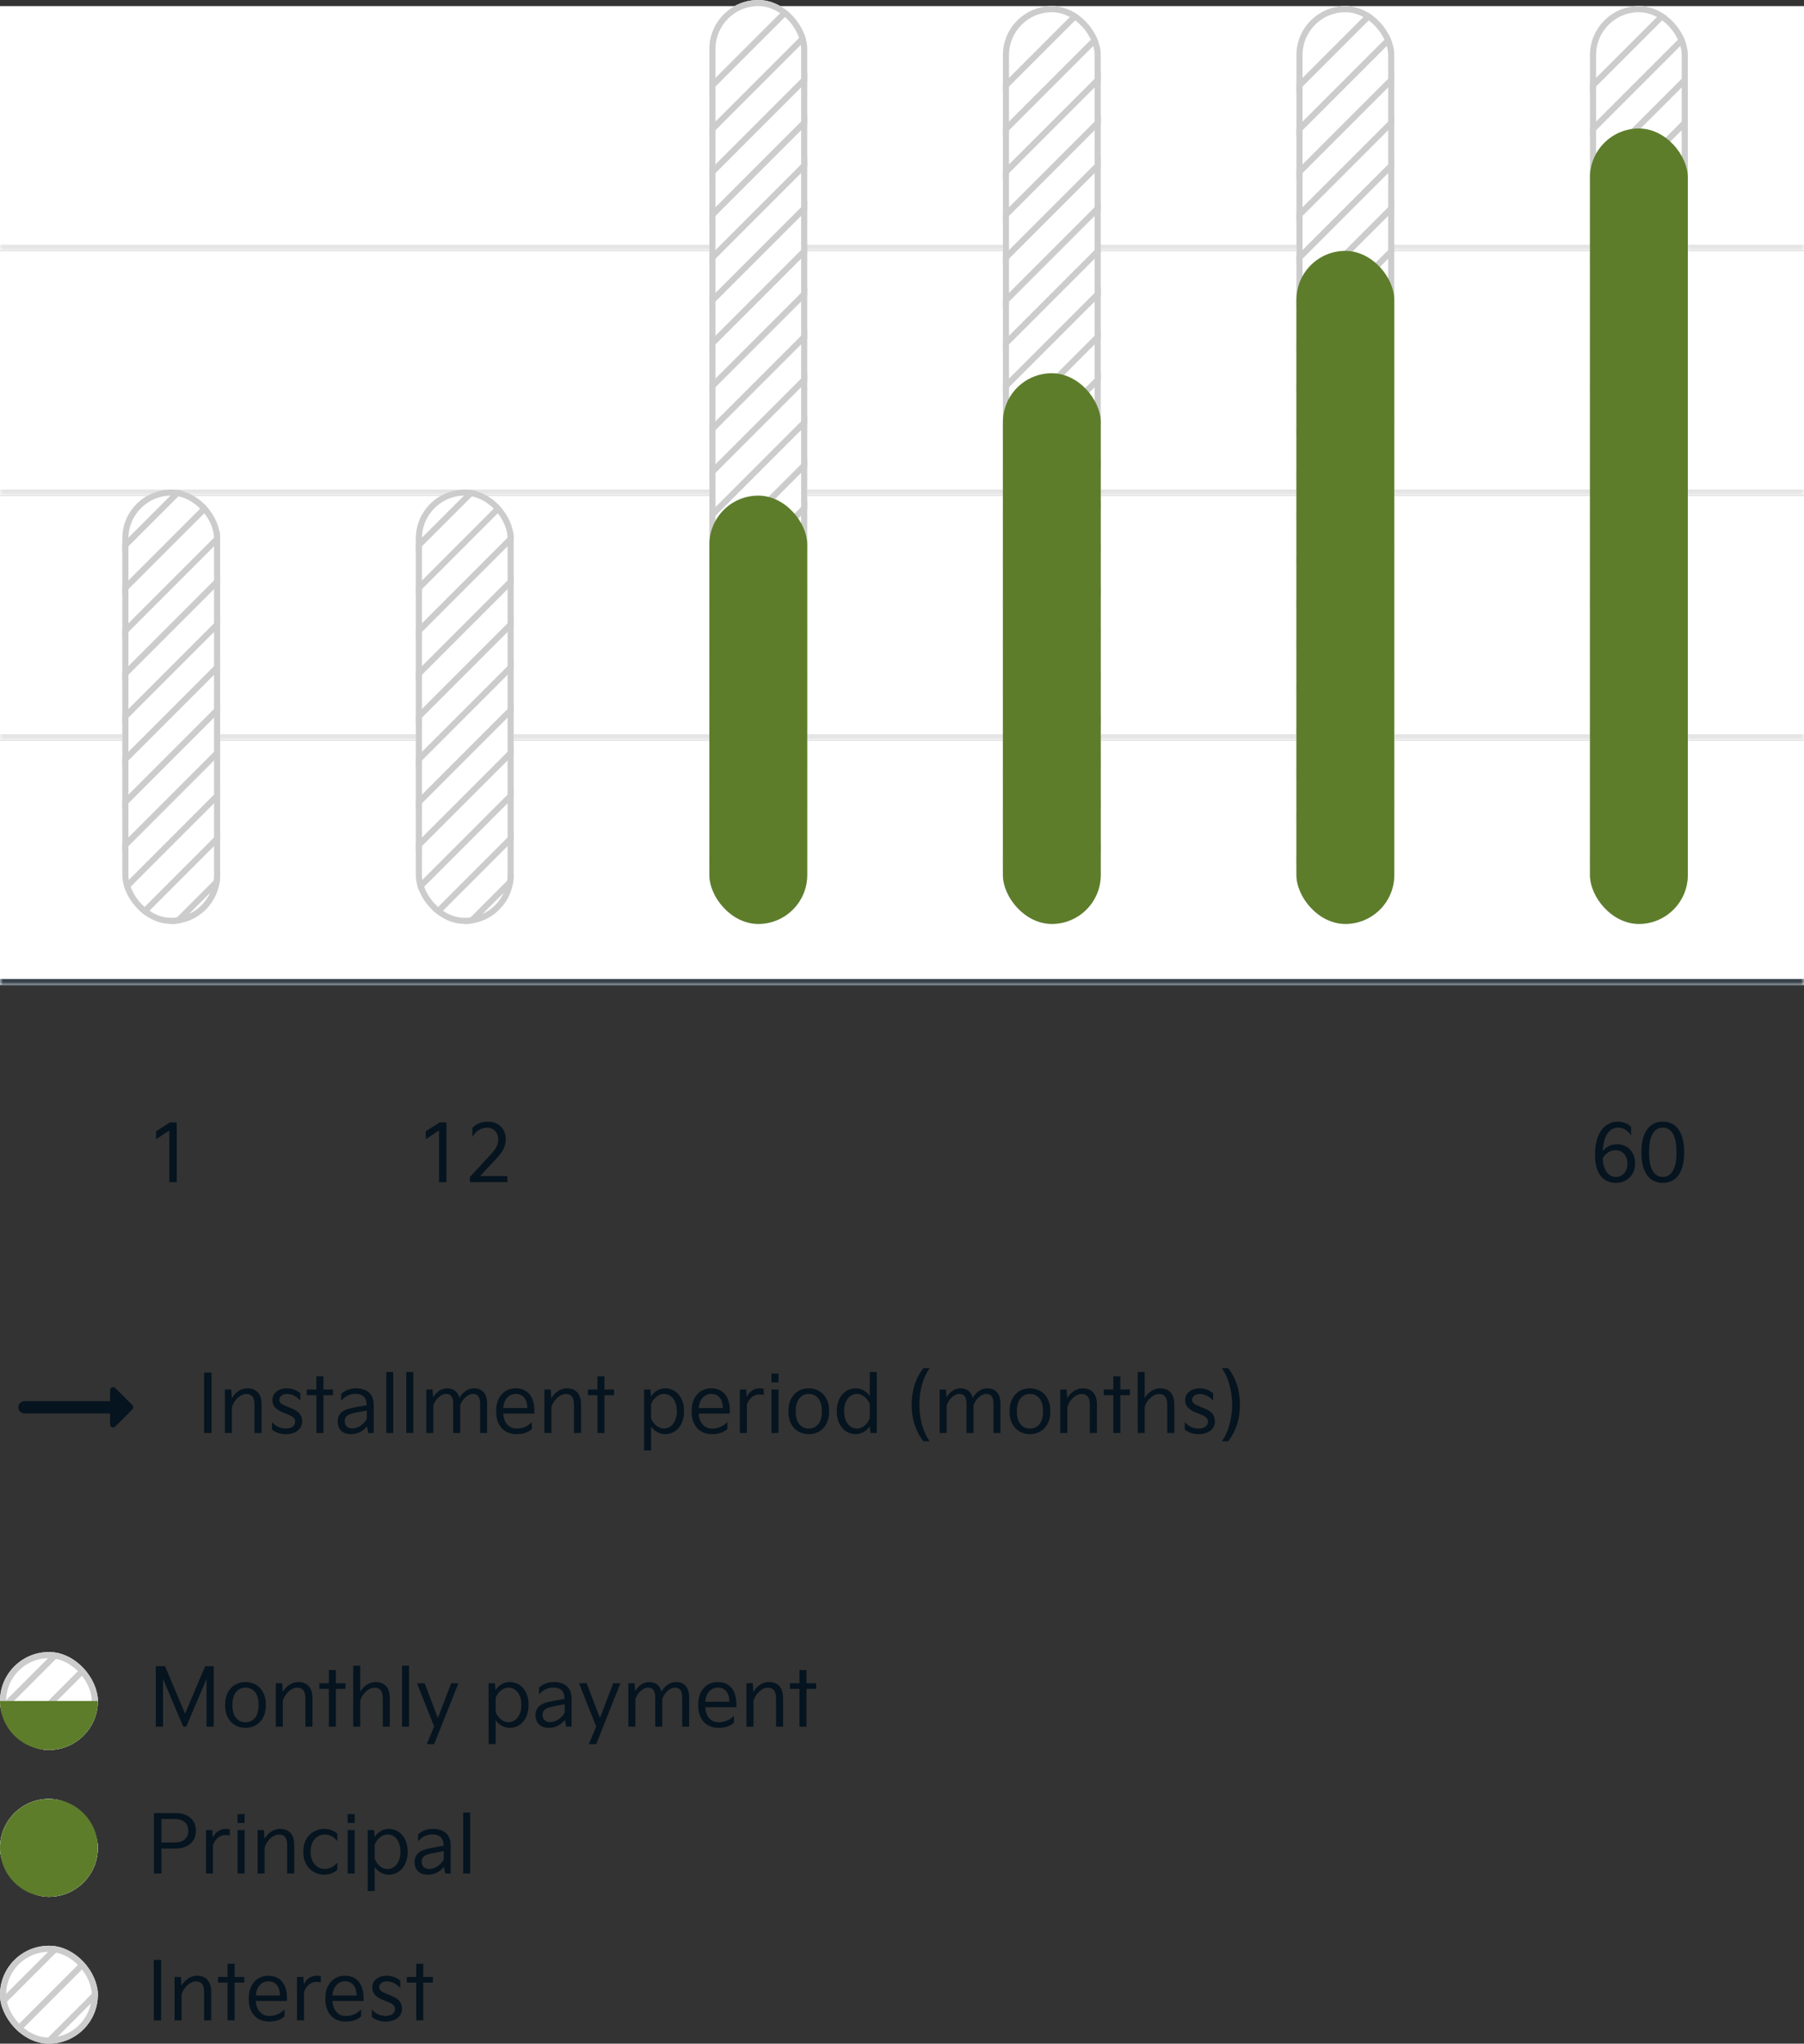 <svg width="295" height="334" viewBox="0 0 295 334" fill="none" xmlns="http://www.w3.org/2000/svg">
<rect x="0" y="0" width="295" height="334" fill="#333333" stroke="none"/>
<g clip-path="url(#clip0_50_15585)">
<path d="M21.65 229.651L18.86 226.861C18.54 226.541 18 226.761 18 227.211V229.001H4C3.45 229.001 3 229.451 3 230.001C3 230.551 3.45 231.001 4 231.001H18V232.791C18 233.241 18.54 233.461 18.85 233.141L21.64 230.351C21.84 230.161 21.84 229.841 21.65 229.651Z" fill="#05141F"/>
</g>
<path d="M34.59 234.195H33.38V224.315H34.59V234.195ZM37.925 234.195H36.781V227.097H37.821L37.912 228.527C38.367 227.734 39.251 226.902 40.447 226.902C41.942 226.902 42.774 227.825 42.774 229.528V234.195H41.617V229.619C41.617 228.501 41.279 227.825 40.265 227.825C39.277 227.825 38.211 228.865 37.925 230.009V234.195ZM44.481 233.623V232.401C45.066 233.116 45.846 233.467 46.73 233.467C47.679 233.467 48.264 233.038 48.264 232.375C48.264 231.92 48.082 231.582 47.224 231.231L46.262 230.841C45.131 230.373 44.546 229.762 44.546 228.813C44.546 227.812 45.365 226.902 46.951 226.902C47.848 226.902 48.654 227.292 49.122 227.708V228.917C48.472 228.176 47.692 227.825 46.951 227.825C46.028 227.825 45.677 228.319 45.677 228.774C45.677 229.229 46.015 229.502 46.782 229.814L47.718 230.191C48.901 230.672 49.408 231.322 49.408 232.297C49.408 233.597 48.29 234.39 46.73 234.39C45.677 234.39 44.91 234.013 44.481 233.623ZM51.74 228.02H50.18V227.097H51.74V224.939H52.884V227.097H54.457V228.02H52.884V234.195H51.74V228.02ZM55.216 232.323C55.216 231.842 55.346 231.439 55.606 231.088C56.048 230.49 56.867 230.217 58.206 229.97L59.974 229.658C59.948 228.436 59.376 227.799 58.089 227.799C57.153 227.799 56.321 228.28 55.788 228.943V227.812C56.282 227.331 57.127 226.902 58.206 226.902C59.935 226.902 61.118 227.747 61.118 229.619V234.195H60.221L60.013 233.103C59.376 233.896 58.466 234.39 57.387 234.39C56.087 234.39 55.216 233.649 55.216 232.323ZM56.373 232.271C56.373 233.064 56.88 233.454 57.608 233.454C58.466 233.454 59.467 232.869 59.987 231.894V230.529L58.804 230.75C57.712 230.945 56.958 231.101 56.607 231.53C56.438 231.738 56.373 231.985 56.373 232.271ZM64.306 234.195H63.162V224.237H64.306V234.195ZM67.582 234.195H66.438V224.237H67.582V234.195ZM70.857 234.195H69.713V227.097H70.74L70.818 228.384C71.299 227.591 72.053 226.902 73.145 226.902C74.133 226.902 74.874 227.435 75.121 228.462C75.641 227.591 76.434 226.902 77.539 226.902C78.8 226.902 79.658 227.734 79.658 229.372V234.195H78.514V229.463C78.514 228.358 78.176 227.812 77.318 227.812C76.499 227.812 75.537 228.709 75.251 229.71V234.195H74.107V229.437C74.107 228.358 73.769 227.812 72.911 227.812C72.105 227.812 71.169 228.683 70.857 229.71V234.195ZM81.139 230.763V230.477C81.139 228.397 82.426 226.902 84.324 226.902C86.196 226.902 87.379 228.15 87.379 230.555V231.023H82.283C82.361 232.427 83.141 233.467 84.467 233.48C85.598 233.48 86.404 233.012 86.976 232.401V233.558C86.417 234.039 85.676 234.39 84.467 234.39C82.348 234.39 81.139 232.895 81.139 230.763ZM82.296 230.126H86.235C86.209 228.527 85.403 227.799 84.311 227.812C83.245 227.812 82.374 228.709 82.296 230.126ZM90.166 234.195H89.022V227.097H90.062L90.153 228.527C90.609 227.734 91.493 226.902 92.689 226.902C94.183 226.902 95.016 227.825 95.016 229.528V234.195H93.859V229.619C93.859 228.501 93.52 227.825 92.507 227.825C91.519 227.825 90.453 228.865 90.166 230.009V234.195ZM97.697 228.02H96.137V227.097H97.697V224.939H98.841V227.097H100.414V228.02H98.841V234.195H97.697V228.02ZM106.467 237.055H105.323V227.097H106.363L106.454 228.241C106.922 227.474 107.78 226.902 108.755 226.902C110.523 226.902 111.862 228.358 111.862 230.633C111.862 232.934 110.523 234.39 108.755 234.39C107.806 234.39 106.974 233.857 106.467 233.129V237.055ZM106.467 229.515V231.777C106.805 232.739 107.663 233.467 108.56 233.467C109.743 233.467 110.679 232.401 110.679 230.633C110.679 228.878 109.769 227.812 108.573 227.812C107.663 227.812 106.805 228.566 106.467 229.515ZM113.106 230.763V230.477C113.106 228.397 114.393 226.902 116.291 226.902C118.163 226.902 119.346 228.15 119.346 230.555V231.023H114.25C114.328 232.427 115.108 233.467 116.434 233.48C117.565 233.48 118.371 233.012 118.943 232.401V233.558C118.384 234.039 117.643 234.39 116.434 234.39C114.315 234.39 113.106 232.895 113.106 230.763ZM114.263 230.126H118.202C118.176 228.527 117.37 227.799 116.278 227.812C115.212 227.812 114.341 228.709 114.263 230.126ZM122.133 234.195H120.989V227.097H122.029L122.107 228.332C122.497 227.474 123.212 226.902 124.226 226.902C124.473 226.902 124.772 226.941 124.889 226.993V228.007C124.707 227.942 124.473 227.903 124.161 227.903C123.277 227.903 122.445 228.54 122.133 229.58V234.195ZM127.3 225.927H126.156V224.484H127.3V225.927ZM127.3 234.195H126.156V227.097H127.3V234.195ZM128.925 230.763V230.542C128.925 228.371 130.303 226.902 132.253 226.902C134.216 226.902 135.581 228.371 135.581 230.542V230.763C135.581 232.934 134.216 234.39 132.253 234.39C130.303 234.39 128.925 232.934 128.925 230.763ZM130.121 230.542V230.763C130.121 232.401 130.927 233.48 132.253 233.48C133.592 233.48 134.398 232.401 134.398 230.763V230.542C134.398 228.904 133.592 227.812 132.253 227.812C130.927 227.812 130.121 228.904 130.121 230.542ZM136.834 230.633C136.834 228.358 138.173 226.902 139.954 226.902C140.89 226.902 141.722 227.422 142.229 228.15V224.237H143.373V234.195H142.333L142.242 233.09C141.761 233.831 140.916 234.39 139.954 234.39C138.173 234.39 136.834 232.934 136.834 230.633ZM138.03 230.633C138.03 232.414 138.94 233.48 140.136 233.48C141.033 233.48 141.878 232.739 142.229 231.803V229.489C141.878 228.54 141.033 227.812 140.149 227.812C138.966 227.812 138.03 228.878 138.03 230.633ZM149.083 229.58C149.083 226.681 150.058 224.796 151.007 223.6H152.021C151.15 224.77 150.344 226.941 150.344 229.58C150.344 232.219 151.15 234.39 152.021 235.56H151.007C150.058 234.364 149.083 232.479 149.083 229.58ZM154.798 234.195H153.654V227.097H154.681L154.759 228.384C155.24 227.591 155.994 226.902 157.086 226.902C158.074 226.902 158.815 227.435 159.062 228.462C159.582 227.591 160.375 226.902 161.48 226.902C162.741 226.902 163.599 227.734 163.599 229.372V234.195H162.455V229.463C162.455 228.358 162.117 227.812 161.259 227.812C160.44 227.812 159.478 228.709 159.192 229.71V234.195H158.048V229.437C158.048 228.358 157.71 227.812 156.852 227.812C156.046 227.812 155.11 228.683 154.798 229.71V234.195ZM165.094 230.763V230.542C165.094 228.371 166.472 226.902 168.422 226.902C170.385 226.902 171.75 228.371 171.75 230.542V230.763C171.75 232.934 170.385 234.39 168.422 234.39C166.472 234.39 165.094 232.934 165.094 230.763ZM166.29 230.542V230.763C166.29 232.401 167.096 233.48 168.422 233.48C169.761 233.48 170.567 232.401 170.567 230.763V230.542C170.567 228.904 169.761 227.812 168.422 227.812C167.096 227.812 166.29 228.904 166.29 230.542ZM174.527 234.195H173.383V227.097H174.423L174.514 228.527C174.969 227.734 175.853 226.902 177.049 226.902C178.544 226.902 179.376 227.825 179.376 229.528V234.195H178.219V229.619C178.219 228.501 177.881 227.825 176.867 227.825C175.879 227.825 174.813 228.865 174.527 230.009V234.195ZM182.057 228.02H180.497V227.097H182.057V224.939H183.201V227.097H184.774V228.02H183.201V234.195H182.057V228.02ZM187.184 234.195H186.04V224.237H187.184V228.501C187.639 227.721 188.523 226.902 189.693 226.902C191.201 226.902 192.02 227.825 192.02 229.528V234.195H190.876V229.619C190.876 228.501 190.538 227.825 189.524 227.825C188.536 227.825 187.483 228.839 187.184 229.97V234.195ZM193.739 233.623V232.401C194.324 233.116 195.104 233.467 195.988 233.467C196.937 233.467 197.522 233.038 197.522 232.375C197.522 231.92 197.34 231.582 196.482 231.231L195.52 230.841C194.389 230.373 193.804 229.762 193.804 228.813C193.804 227.812 194.623 226.902 196.209 226.902C197.106 226.902 197.912 227.292 198.38 227.708V228.917C197.73 228.176 196.95 227.825 196.209 227.825C195.286 227.825 194.935 228.319 194.935 228.774C194.935 229.229 195.273 229.502 196.04 229.814L196.976 230.191C198.159 230.672 198.666 231.322 198.666 232.297C198.666 233.597 197.548 234.39 195.988 234.39C194.935 234.39 194.168 234.013 193.739 233.623ZM200.83 235.56H199.803C200.674 234.39 201.48 232.219 201.48 229.58C201.48 226.941 200.674 224.77 199.803 223.6H200.83C201.779 224.796 202.754 226.681 202.754 229.58C202.754 232.479 201.779 234.364 200.83 235.56Z" fill="#05141F"/>
<mask id="path-3-inside-1_50_15585" fill="white">
<path d="M0 1H295V41H0V1Z"/>
</mask>
<path d="M0 1H295V41H0V1Z" fill="white"/>
<path d="M295 40H0V42H295V40Z" fill="#E5E5E5" mask="url(#path-3-inside-1_50_15585)"/>
<mask id="path-5-inside-2_50_15585" fill="white">
<path d="M0 41H295V81H0V41Z"/>
</mask>
<path d="M0 41H295V81H0V41Z" fill="white"/>
<path d="M295 80H0V82H295V80Z" fill="#E5E5E5" mask="url(#path-5-inside-2_50_15585)"/>
<mask id="path-7-inside-3_50_15585" fill="white">
<path d="M0 81H295V121H0V81Z"/>
</mask>
<path d="M0 81H295V121H0V81Z" fill="white"/>
<path d="M295 120H0V122H295V120Z" fill="#E5E5E5" mask="url(#path-7-inside-3_50_15585)"/>
<mask id="path-9-inside-4_50_15585" fill="white">
<path d="M0 121H295V161H0V121Z"/>
</mask>
<path d="M0 121H295V161H0V121Z" fill="white"/>
<path d="M295 160H0V162H295V160Z" fill="#37434C" mask="url(#path-9-inside-4_50_15585)"/>
<g clip-path="url(#clip1_50_15585)">
<rect x="20" y="80" width="16" height="71" rx="8" fill="white"/>
<line x1="13.646" y1="81.932" x2="41.931" y2="53.647" stroke="#CCCCCC"/>
<line x1="13.646" y1="88.932" x2="41.931" y2="60.647" stroke="#CCCCCC"/>
<line x1="13.646" y1="95.932" x2="41.931" y2="67.647" stroke="#CCCCCC"/>
<line x1="13.646" y1="102.932" x2="41.931" y2="74.647" stroke="#CCCCCC"/>
<line x1="13.646" y1="109.932" x2="41.931" y2="81.647" stroke="#CCCCCC"/>
<line x1="13.646" y1="116.932" x2="41.931" y2="88.647" stroke="#CCCCCC"/>
<line x1="13.646" y1="123.932" x2="41.931" y2="95.647" stroke="#CCCCCC"/>
<line x1="13.646" y1="130.932" x2="41.931" y2="102.647" stroke="#CCCCCC"/>
<line x1="13.646" y1="137.932" x2="41.931" y2="109.647" stroke="#CCCCCC"/>
<line x1="13.646" y1="144.932" x2="41.931" y2="116.647" stroke="#CCCCCC"/>
<line x1="13.646" y1="151.932" x2="41.931" y2="123.647" stroke="#CCCCCC"/>
<line x1="13.646" y1="158.932" x2="41.931" y2="130.647" stroke="#CCCCCC"/>
<line x1="13.646" y1="165.932" x2="41.931" y2="137.647" stroke="#CCCCCC"/>
<line x1="13.646" y1="172.932" x2="41.931" y2="144.647" stroke="#CCCCCC"/>
</g>
<rect x="20.5" y="80.5" width="15" height="70" rx="7.5" stroke="#CCCCCC"/>
<g clip-path="url(#clip2_50_15585)">
<rect x="68" y="80" width="16" height="71" rx="8" fill="white"/>
<line x1="61.646" y1="81.932" x2="89.931" y2="53.647" stroke="#CCCCCC"/>
<line x1="61.646" y1="88.932" x2="89.931" y2="60.647" stroke="#CCCCCC"/>
<line x1="61.646" y1="95.932" x2="89.931" y2="67.647" stroke="#CCCCCC"/>
<line x1="61.646" y1="102.932" x2="89.931" y2="74.647" stroke="#CCCCCC"/>
<line x1="61.646" y1="109.932" x2="89.931" y2="81.647" stroke="#CCCCCC"/>
<line x1="61.646" y1="116.932" x2="89.931" y2="88.647" stroke="#CCCCCC"/>
<line x1="61.646" y1="123.932" x2="89.931" y2="95.647" stroke="#CCCCCC"/>
<line x1="61.646" y1="130.932" x2="89.931" y2="102.647" stroke="#CCCCCC"/>
<line x1="61.646" y1="137.932" x2="89.931" y2="109.647" stroke="#CCCCCC"/>
<line x1="61.646" y1="144.932" x2="89.931" y2="116.647" stroke="#CCCCCC"/>
<line x1="61.646" y1="151.932" x2="89.931" y2="123.647" stroke="#CCCCCC"/>
<line x1="61.646" y1="158.932" x2="89.931" y2="130.647" stroke="#CCCCCC"/>
<line x1="61.646" y1="165.932" x2="89.931" y2="137.647" stroke="#CCCCCC"/>
<line x1="61.646" y1="172.932" x2="89.931" y2="144.647" stroke="#CCCCCC"/>
</g>
<rect x="68.5" y="80.5" width="15" height="70" rx="7.5" stroke="#CCCCCC"/>
<g clip-path="url(#clip3_50_15585)">
<rect x="116" width="16" height="151" rx="8" fill="white"/>
<line x1="109.646" y1="20.789" x2="137.931" y2="-7.495" stroke="#CCCCCC"/>
<line x1="109.646" y1="27.932" x2="137.931" y2="-0.353" stroke="#CCCCCC"/>
<line x1="109.646" y1="34.932" x2="137.931" y2="6.647" stroke="#CCCCCC"/>
<line x1="109.646" y1="41.932" x2="137.931" y2="13.647" stroke="#CCCCCC"/>
<line x1="109.646" y1="48.932" x2="137.931" y2="20.647" stroke="#CCCCCC"/>
<line x1="109.646" y1="55.932" x2="137.931" y2="27.647" stroke="#CCCCCC"/>
<line x1="109.646" y1="62.932" x2="137.931" y2="34.647" stroke="#CCCCCC"/>
<line x1="109.646" y1="69.932" x2="137.931" y2="41.647" stroke="#CCCCCC"/>
<line x1="109.646" y1="76.932" x2="137.931" y2="48.647" stroke="#CCCCCC"/>
<line x1="109.646" y1="83.932" x2="137.931" y2="55.647" stroke="#CCCCCC"/>
<line x1="109.646" y1="90.932" x2="137.931" y2="62.647" stroke="#CCCCCC"/>
<line x1="109.646" y1="97.932" x2="137.931" y2="69.647" stroke="#CCCCCC"/>
<line x1="109.646" y1="104.932" x2="137.931" y2="76.647" stroke="#CCCCCC"/>
<line x1="109.646" y1="111.932" x2="137.931" y2="83.647" stroke="#CCCCCC"/>
<line x1="109.646" y1="118.932" x2="137.931" y2="90.647" stroke="#CCCCCC"/>
<line x1="109.646" y1="125.932" x2="137.931" y2="97.647" stroke="#CCCCCC"/>
<line x1="109.646" y1="132.932" x2="137.931" y2="104.647" stroke="#CCCCCC"/>
<line x1="109.646" y1="139.932" x2="137.931" y2="111.647" stroke="#CCCCCC"/>
<line x1="109.646" y1="146.932" x2="137.931" y2="118.647" stroke="#CCCCCC"/>
<line x1="109.646" y1="153.932" x2="137.931" y2="125.647" stroke="#CCCCCC"/>
<line x1="109.646" y1="160.932" x2="137.931" y2="132.647" stroke="#CCCCCC"/>
</g>
<rect x="116.5" y="0.5" width="15" height="150" rx="7.5" stroke="#CCCCCC"/>
<rect x="116" y="81" width="16" height="70" rx="8" fill="#5D7D2B"/>
<g clip-path="url(#clip4_50_15585)">
<rect x="164" y="1" width="16" height="150" rx="8" fill="white"/>
<line x1="157.646" y1="20.789" x2="185.931" y2="-7.495" stroke="#CCCCCC"/>
<line x1="157.646" y1="27.932" x2="185.931" y2="-0.353" stroke="#CCCCCC"/>
<line x1="157.646" y1="34.932" x2="185.931" y2="6.647" stroke="#CCCCCC"/>
<line x1="157.646" y1="41.932" x2="185.931" y2="13.647" stroke="#CCCCCC"/>
<line x1="157.646" y1="48.932" x2="185.931" y2="20.647" stroke="#CCCCCC"/>
<line x1="157.646" y1="55.932" x2="185.931" y2="27.647" stroke="#CCCCCC"/>
<line x1="157.646" y1="62.932" x2="185.931" y2="34.647" stroke="#CCCCCC"/>
<line x1="157.646" y1="69.932" x2="185.931" y2="41.647" stroke="#CCCCCC"/>
<line x1="157.646" y1="76.932" x2="185.931" y2="48.647" stroke="#CCCCCC"/>
<line x1="157.646" y1="83.932" x2="185.931" y2="55.647" stroke="#CCCCCC"/>
<line x1="157.646" y1="90.932" x2="185.931" y2="62.647" stroke="#CCCCCC"/>
<line x1="157.646" y1="97.932" x2="185.931" y2="69.647" stroke="#CCCCCC"/>
<line x1="157.646" y1="104.932" x2="185.931" y2="76.647" stroke="#CCCCCC"/>
<line x1="157.646" y1="111.932" x2="185.931" y2="83.647" stroke="#CCCCCC"/>
<line x1="157.646" y1="118.932" x2="185.931" y2="90.647" stroke="#CCCCCC"/>
<line x1="157.646" y1="125.932" x2="185.931" y2="97.647" stroke="#CCCCCC"/>
<line x1="157.646" y1="132.932" x2="185.931" y2="104.647" stroke="#CCCCCC"/>
<line x1="157.646" y1="139.932" x2="185.931" y2="111.647" stroke="#CCCCCC"/>
<line x1="157.646" y1="146.932" x2="185.931" y2="118.647" stroke="#CCCCCC"/>
<line x1="157.646" y1="153.932" x2="185.931" y2="125.647" stroke="#CCCCCC"/>
<line x1="157.646" y1="160.932" x2="185.931" y2="132.647" stroke="#CCCCCC"/>
</g>
<rect x="164.5" y="1.5" width="15" height="149" rx="7.5" stroke="#CCCCCC"/>
<rect x="164" y="61" width="16" height="90" rx="8" fill="#5D7D2B"/>
<g clip-path="url(#clip5_50_15585)">
<rect x="212" y="1" width="16" height="150" rx="8" fill="white"/>
<line x1="205.646" y1="20.789" x2="233.931" y2="-7.495" stroke="#CCCCCC"/>
<line x1="205.646" y1="27.932" x2="233.931" y2="-0.353" stroke="#CCCCCC"/>
<line x1="205.646" y1="34.932" x2="233.931" y2="6.647" stroke="#CCCCCC"/>
<line x1="205.646" y1="41.932" x2="233.931" y2="13.647" stroke="#CCCCCC"/>
<line x1="205.646" y1="48.932" x2="233.931" y2="20.647" stroke="#CCCCCC"/>
<line x1="205.646" y1="55.932" x2="233.931" y2="27.647" stroke="#CCCCCC"/>
<line x1="205.646" y1="62.932" x2="233.931" y2="34.647" stroke="#CCCCCC"/>
<line x1="205.646" y1="69.932" x2="233.931" y2="41.647" stroke="#CCCCCC"/>
<line x1="205.646" y1="76.932" x2="233.931" y2="48.647" stroke="#CCCCCC"/>
<line x1="205.646" y1="83.932" x2="233.931" y2="55.647" stroke="#CCCCCC"/>
<line x1="205.646" y1="90.932" x2="233.931" y2="62.647" stroke="#CCCCCC"/>
<line x1="205.646" y1="97.932" x2="233.931" y2="69.647" stroke="#CCCCCC"/>
<line x1="205.646" y1="104.932" x2="233.931" y2="76.647" stroke="#CCCCCC"/>
<line x1="205.646" y1="111.932" x2="233.931" y2="83.647" stroke="#CCCCCC"/>
<line x1="205.646" y1="118.932" x2="233.931" y2="90.647" stroke="#CCCCCC"/>
<line x1="205.646" y1="125.932" x2="233.931" y2="97.647" stroke="#CCCCCC"/>
<line x1="205.646" y1="132.932" x2="233.931" y2="104.647" stroke="#CCCCCC"/>
<line x1="205.646" y1="139.932" x2="233.931" y2="111.647" stroke="#CCCCCC"/>
<line x1="205.646" y1="146.932" x2="233.931" y2="118.647" stroke="#CCCCCC"/>
<line x1="205.646" y1="153.932" x2="233.931" y2="125.647" stroke="#CCCCCC"/>
<line x1="205.646" y1="160.932" x2="233.931" y2="132.647" stroke="#CCCCCC"/>
</g>
<rect x="212.5" y="1.5" width="15" height="149" rx="7.5" stroke="#CCCCCC"/>
<rect x="212" y="41" width="16" height="110" rx="8" fill="#5D7D2B"/>
<g clip-path="url(#clip6_50_15585)">
<rect x="260" y="1" width="16" height="150" rx="8" fill="white"/>
<line x1="253.646" y1="20.789" x2="281.931" y2="-7.495" stroke="#CCCCCC"/>
<line x1="253.646" y1="27.932" x2="281.931" y2="-0.353" stroke="#CCCCCC"/>
<line x1="253.646" y1="34.932" x2="281.931" y2="6.647" stroke="#CCCCCC"/>
<line x1="253.646" y1="41.932" x2="281.931" y2="13.647" stroke="#CCCCCC"/>
<line x1="253.646" y1="48.932" x2="281.931" y2="20.647" stroke="#CCCCCC"/>
<line x1="253.646" y1="55.932" x2="281.931" y2="27.647" stroke="#CCCCCC"/>
<line x1="253.646" y1="62.932" x2="281.931" y2="34.647" stroke="#CCCCCC"/>
<line x1="253.646" y1="69.932" x2="281.931" y2="41.647" stroke="#CCCCCC"/>
<line x1="253.646" y1="76.932" x2="281.931" y2="48.647" stroke="#CCCCCC"/>
<line x1="253.646" y1="83.932" x2="281.931" y2="55.647" stroke="#CCCCCC"/>
<line x1="253.646" y1="90.932" x2="281.931" y2="62.647" stroke="#CCCCCC"/>
<line x1="253.646" y1="97.932" x2="281.931" y2="69.647" stroke="#CCCCCC"/>
<line x1="253.646" y1="104.932" x2="281.931" y2="76.647" stroke="#CCCCCC"/>
<line x1="253.646" y1="111.932" x2="281.931" y2="83.647" stroke="#CCCCCC"/>
<line x1="253.646" y1="118.932" x2="281.931" y2="90.647" stroke="#CCCCCC"/>
<line x1="253.646" y1="125.932" x2="281.931" y2="97.647" stroke="#CCCCCC"/>
<line x1="253.646" y1="132.932" x2="281.931" y2="104.647" stroke="#CCCCCC"/>
<line x1="253.646" y1="139.932" x2="281.931" y2="111.647" stroke="#CCCCCC"/>
<line x1="253.646" y1="146.932" x2="281.931" y2="118.647" stroke="#CCCCCC"/>
<line x1="253.646" y1="153.932" x2="281.931" y2="125.647" stroke="#CCCCCC"/>
<line x1="253.646" y1="160.932" x2="281.931" y2="132.647" stroke="#CCCCCC"/>
</g>
<rect x="260.5" y="1.5" width="15" height="149" rx="7.5" stroke="#CCCCCC"/>
<rect x="260" y="21" width="16" height="130" rx="8" fill="#5D7D2B"/>
<path d="M25.532 186.175L25.52 184.901L27.782 183.445H28.899V193.195H27.691V184.758L25.532 186.175Z" fill="#05141F"/>
<path d="M69.635 186.175L69.622 184.901L71.884 183.445H73.002V193.195H71.793V184.758L69.635 186.175ZM82.968 193.195H76.845V192.363L80.225 188.697C81.07 187.787 81.473 187.176 81.473 186.175C81.473 185.148 80.758 184.303 79.653 184.303C78.561 184.303 77.768 184.94 77.235 185.811V184.342C77.664 183.874 78.535 183.315 79.718 183.315C81.616 183.315 82.708 184.589 82.708 186.162C82.708 187.644 81.941 188.528 80.953 189.581L78.509 192.207H82.968V193.195Z" fill="#05141F"/>
<path d="M260.829 188.814V188.619C260.829 185.252 262.389 183.315 264.547 183.315C265.548 183.315 266.302 183.757 266.718 184.147V185.564C266.224 184.797 265.509 184.29 264.586 184.29C263.286 184.29 262.207 185.447 262.09 188.138C262.649 187.371 263.585 187.007 264.417 187.007C266.029 187.007 267.381 188.151 267.381 190.14C267.381 192.077 265.977 193.325 264.235 193.325C262.506 193.325 260.829 192.22 260.829 188.814ZM262.077 189.308C262.181 191.245 263 192.35 264.235 192.35C265.353 192.35 266.133 191.427 266.133 190.166C266.133 188.931 265.366 187.982 264.183 187.982C263.351 187.982 262.571 188.437 262.077 189.308ZM268.416 188.463V188.203C268.416 185.382 269.534 183.315 271.913 183.315C274.292 183.315 275.397 185.369 275.397 188.203V188.463C275.397 191.297 274.292 193.325 271.913 193.325C269.534 193.325 268.416 191.297 268.416 188.463ZM269.664 188.203V188.463C269.664 190.764 270.366 192.35 271.913 192.35C273.447 192.35 274.149 190.764 274.149 188.463V188.203C274.149 185.889 273.46 184.29 271.913 184.29C270.353 184.29 269.664 185.889 269.664 188.203Z" fill="#05141F"/>
<g clip-path="url(#clip7_50_15585)">
<rect y="270" width="16" height="16" rx="8" fill="white"/>
<line x1="-6.354" y1="271.932" x2="21.931" y2="243.647" stroke="#CCCCCC"/>
<line x1="-6.354" y1="278.932" x2="21.931" y2="250.647" stroke="#CCCCCC"/>
<line x1="-6.354" y1="285.932" x2="21.931" y2="257.647" stroke="#CCCCCC"/>
<line x1="-6.354" y1="292.932" x2="21.931" y2="264.647" stroke="#CCCCCC"/>
<line x1="-6.354" y1="299.932" x2="21.931" y2="271.647" stroke="#CCCCCC"/>
<line x1="-6.354" y1="306.932" x2="21.931" y2="278.647" stroke="#CCCCCC"/>
<line x1="-6.354" y1="313.932" x2="21.931" y2="285.647" stroke="#CCCCCC"/>
</g>
<rect x="0.5" y="270.5" width="15" height="15" rx="7.5" stroke="#CCCCCC"/>
<path d="M0 278H16C16 282.418 12.418 286 8 286C3.582 286 0 282.418 0 278Z" fill="#5D7D2B"/>
<path d="M26.661 282.195H25.478V272.315H26.986L30.262 280.063L33.551 272.315H34.955V282.195H33.772V274.395L30.457 282.195H29.963L26.661 274.395V282.195ZM36.814 278.763V278.542C36.814 276.371 38.192 274.902 40.142 274.902C42.105 274.902 43.47 276.371 43.47 278.542V278.763C43.47 280.934 42.105 282.39 40.142 282.39C38.192 282.39 36.814 280.934 36.814 278.763ZM38.01 278.542V278.763C38.01 280.401 38.816 281.48 40.142 281.48C41.481 281.48 42.287 280.401 42.287 278.763V278.542C42.287 276.904 41.481 275.812 40.142 275.812C38.816 275.812 38.01 276.904 38.01 278.542ZM46.247 282.195H45.103V275.097H46.143L46.234 276.527C46.689 275.734 47.573 274.902 48.769 274.902C50.264 274.902 51.096 275.825 51.096 277.528V282.195H49.939V277.619C49.939 276.501 49.601 275.825 48.587 275.825C47.599 275.825 46.533 276.865 46.247 278.009V282.195ZM53.778 276.02H52.218V275.097H53.778V272.939H54.922V275.097H56.495V276.02H54.922V282.195H53.778V276.02ZM58.904 282.195H57.76V272.237H58.904V276.501C59.359 275.721 60.243 274.902 61.413 274.902C62.921 274.902 63.74 275.825 63.74 277.528V282.195H62.596V277.619C62.596 276.501 62.258 275.825 61.244 275.825C60.256 275.825 59.203 276.839 58.904 277.97V282.195ZM66.89 282.195H65.746V272.237H66.89V282.195ZM70.997 282.169L68.189 275.097H69.437L71.608 280.778L73.779 275.097H74.962L70.997 285.055H69.788L70.997 282.169ZM81.045 285.055H79.901V275.097H80.941L81.032 276.241C81.5 275.474 82.358 274.902 83.333 274.902C85.101 274.902 86.44 276.358 86.44 278.633C86.44 280.934 85.101 282.39 83.333 282.39C82.384 282.39 81.552 281.857 81.045 281.129V285.055ZM81.045 277.515V279.777C81.383 280.739 82.241 281.467 83.138 281.467C84.321 281.467 85.257 280.401 85.257 278.633C85.257 276.878 84.347 275.812 83.151 275.812C82.241 275.812 81.383 276.566 81.045 277.515ZM87.57 280.323C87.57 279.842 87.7 279.439 87.96 279.088C88.402 278.49 89.221 278.217 90.56 277.97L92.328 277.658C92.302 276.436 91.73 275.799 90.443 275.799C89.507 275.799 88.675 276.28 88.142 276.943V275.812C88.636 275.331 89.481 274.902 90.56 274.902C92.289 274.902 93.472 275.747 93.472 277.619V282.195H92.575L92.367 281.103C91.73 281.896 90.82 282.39 89.741 282.39C88.441 282.39 87.57 281.649 87.57 280.323ZM88.727 280.271C88.727 281.064 89.234 281.454 89.962 281.454C90.82 281.454 91.821 280.869 92.341 279.894V278.529L91.158 278.75C90.066 278.945 89.312 279.101 88.961 279.53C88.792 279.738 88.727 279.985 88.727 280.271ZM97.492 282.169L94.684 275.097H95.932L98.103 280.778L100.274 275.097H101.457L97.492 285.055H96.283L97.492 282.169ZM103.897 282.195H102.753V275.097H103.78L103.858 276.384C104.339 275.591 105.093 274.902 106.185 274.902C107.173 274.902 107.914 275.435 108.161 276.462C108.681 275.591 109.474 274.902 110.579 274.902C111.84 274.902 112.698 275.734 112.698 277.372V282.195H111.554V277.463C111.554 276.358 111.216 275.812 110.358 275.812C109.539 275.812 108.577 276.709 108.291 277.71V282.195H107.147V277.437C107.147 276.358 106.809 275.812 105.951 275.812C105.145 275.812 104.209 276.683 103.897 277.71V282.195ZM114.179 278.763V278.477C114.179 276.397 115.466 274.902 117.364 274.902C119.236 274.902 120.419 276.15 120.419 278.555V279.023H115.323C115.401 280.427 116.181 281.467 117.507 281.48C118.638 281.48 119.444 281.012 120.016 280.401V281.558C119.457 282.039 118.716 282.39 117.507 282.39C115.388 282.39 114.179 280.895 114.179 278.763ZM115.336 278.126H119.275C119.249 276.527 118.443 275.799 117.351 275.812C116.285 275.812 115.414 276.709 115.336 278.126ZM123.206 282.195H122.062V275.097H123.102L123.193 276.527C123.648 275.734 124.532 274.902 125.728 274.902C127.223 274.902 128.055 275.825 128.055 277.528V282.195H126.898V277.619C126.898 276.501 126.56 275.825 125.546 275.825C124.558 275.825 123.492 276.865 123.206 278.009V282.195ZM130.736 276.02H129.176V275.097H130.736V272.939H131.88V275.097H133.453V276.02H131.88V282.195H130.736V276.02Z" fill="#05141F"/>
<g clip-path="url(#clip8_50_15585)">
<rect y="294" width="16" height="16" rx="8" fill="white"/>
<line x1="-6.354" y1="295.932" x2="21.931" y2="267.647" stroke="#E5E5E5"/>
<line x1="-6.354" y1="302.932" x2="21.931" y2="274.647" stroke="#E5E5E5"/>
<line x1="-6.354" y1="309.932" x2="21.931" y2="281.647" stroke="#E5E5E5"/>
<line x1="-6.354" y1="316.932" x2="21.931" y2="288.647" stroke="#E5E5E5"/>
<line x1="-6.354" y1="323.932" x2="21.931" y2="295.647" stroke="#E5E5E5"/>
<line x1="-6.354" y1="330.932" x2="21.931" y2="302.647" stroke="#E5E5E5"/>
<line x1="-6.354" y1="337.932" x2="21.931" y2="309.647" stroke="#E5E5E5"/>
</g>
<rect x="0.5" y="294.5" width="15" height="15" rx="7.5" stroke="#E5E5E5"/>
<path d="M0 302C0 297.582 3.582 294 8 294C12.418 294 16 297.582 16 302C16 306.418 12.418 310 8 310C3.582 310 0 306.418 0 302Z" fill="#5D7D2B"/>
<path d="M26.388 306.195H25.179V296.315H28.741C30.717 296.315 32.03 297.472 32.03 299.11V299.318C32.03 300.956 30.717 302.113 28.741 302.113H26.388V306.195ZM26.388 297.29V301.125H28.611C29.976 301.125 30.782 300.397 30.782 299.305V299.11C30.782 298.031 29.976 297.29 28.611 297.29H26.388ZM34.827 306.195H33.683V299.097H34.723L34.801 300.332C35.191 299.474 35.906 298.902 36.92 298.902C37.167 298.902 37.466 298.941 37.583 298.993V300.007C37.401 299.942 37.167 299.903 36.855 299.903C35.971 299.903 35.139 300.54 34.827 301.58V306.195ZM39.994 297.927H38.85V296.484H39.994V297.927ZM39.994 306.195H38.85V299.097H39.994V306.195ZM43.27 306.195H42.126V299.097H43.166L43.257 300.527C43.712 299.734 44.596 298.902 45.792 298.902C47.287 298.902 48.119 299.825 48.119 301.528V306.195H46.962V301.619C46.962 300.501 46.624 299.825 45.61 299.825C44.622 299.825 43.556 300.865 43.27 302.009V306.195ZM49.604 302.75V302.503C49.604 300.423 51.034 298.902 53.088 298.902C53.894 298.902 54.661 299.227 55.168 299.695V300.904C54.609 300.189 53.881 299.825 53.075 299.825C51.801 299.825 50.8 300.904 50.8 302.503V302.737C50.8 304.349 51.827 305.454 53.075 305.454C53.881 305.454 54.583 305.103 55.168 304.401V305.597C54.674 306.052 53.894 306.39 53.062 306.39C51.047 306.39 49.604 304.843 49.604 302.75ZM57.996 297.927H56.852V296.484H57.996V297.927ZM57.996 306.195H56.852V299.097H57.996V306.195ZM61.272 309.055H60.127V299.097H61.167L61.258 300.241C61.727 299.474 62.584 298.902 63.559 298.902C65.328 298.902 66.666 300.358 66.666 302.633C66.666 304.934 65.328 306.39 63.559 306.39C62.611 306.39 61.779 305.857 61.272 305.129V309.055ZM61.272 301.515V303.777C61.609 304.739 62.468 305.467 63.364 305.467C64.547 305.467 65.484 304.401 65.484 302.633C65.484 300.878 64.573 299.812 63.377 299.812C62.468 299.812 61.609 300.566 61.272 301.515ZM67.796 304.323C67.796 303.842 67.926 303.439 68.186 303.088C68.628 302.49 69.447 302.217 70.786 301.97L72.554 301.658C72.528 300.436 71.956 299.799 70.669 299.799C69.733 299.799 68.901 300.28 68.368 300.943V299.812C68.862 299.331 69.707 298.902 70.786 298.902C72.515 298.902 73.698 299.747 73.698 301.619V306.195H72.801L72.593 305.103C71.956 305.896 71.046 306.39 69.967 306.39C68.667 306.39 67.796 305.649 67.796 304.323ZM68.953 304.271C68.953 305.064 69.46 305.454 70.188 305.454C71.046 305.454 72.047 304.869 72.567 303.894V302.529L71.384 302.75C70.292 302.945 69.538 303.101 69.187 303.53C69.018 303.738 68.953 303.985 68.953 304.271ZM76.887 306.195H75.743V296.237H76.887V306.195Z" fill="#05141F"/>
<g clip-path="url(#clip9_50_15585)">
<rect y="318" width="16" height="16" rx="8" fill="white"/>
<line x1="-6.354" y1="319.932" x2="21.931" y2="291.647" stroke="#CCCCCC"/>
<line x1="-6.354" y1="326.932" x2="21.931" y2="298.647" stroke="#CCCCCC"/>
<line x1="-6.354" y1="333.932" x2="21.931" y2="305.647" stroke="#CCCCCC"/>
<line x1="-6.354" y1="340.932" x2="21.931" y2="312.647" stroke="#CCCCCC"/>
<line x1="-6.354" y1="347.932" x2="21.931" y2="319.647" stroke="#CCCCCC"/>
<line x1="-6.354" y1="354.932" x2="21.931" y2="326.647" stroke="#CCCCCC"/>
<line x1="-6.354" y1="361.932" x2="21.931" y2="333.647" stroke="#CCCCCC"/>
</g>
<rect x="0.5" y="318.5" width="15" height="15" rx="7.5" stroke="#CCCCCC"/>
<path d="M26.354 330.195H25.145V320.315H26.354V330.195ZM29.689 330.195H28.546V323.097H29.585L29.677 324.527C30.131 323.734 31.015 322.902 32.212 322.902C33.706 322.902 34.538 323.825 34.538 325.528V330.195H33.382V325.619C33.382 324.501 33.044 323.825 32.029 323.825C31.041 323.825 29.976 324.865 29.689 326.009V330.195ZM37.22 324.02H35.66V323.097H37.22V320.939H38.364V323.097H39.937V324.02H38.364V330.195H37.22V324.02ZM40.683 326.763V326.477C40.683 324.397 41.97 322.902 43.868 322.902C45.74 322.902 46.923 324.15 46.923 326.555V327.023H41.827C41.905 328.427 42.685 329.467 44.011 329.48C45.142 329.48 45.948 329.012 46.52 328.401V329.558C45.961 330.039 45.22 330.39 44.011 330.39C41.892 330.39 40.683 328.895 40.683 326.763ZM41.84 326.126H45.779C45.753 324.527 44.947 323.799 43.855 323.812C42.789 323.812 41.918 324.709 41.84 326.126ZM49.71 330.195H48.566V323.097H49.606L49.684 324.332C50.074 323.474 50.789 322.902 51.803 322.902C52.05 322.902 52.349 322.941 52.466 322.993V324.007C52.284 323.942 52.05 323.903 51.738 323.903C50.854 323.903 50.022 324.54 49.71 325.58V330.195ZM53.213 326.763V326.477C53.213 324.397 54.5 322.902 56.398 322.902C58.27 322.902 59.453 324.15 59.453 326.555V327.023H54.357C54.435 328.427 55.215 329.467 56.541 329.48C57.672 329.48 58.478 329.012 59.05 328.401V329.558C58.491 330.039 57.75 330.39 56.541 330.39C54.422 330.39 53.213 328.895 53.213 326.763ZM54.37 326.126H58.309C58.283 324.527 57.477 323.799 56.385 323.812C55.319 323.812 54.448 324.709 54.37 326.126ZM60.81 329.623V328.401C61.395 329.116 62.175 329.467 63.059 329.467C64.008 329.467 64.593 329.038 64.593 328.375C64.593 327.92 64.411 327.582 63.553 327.231L62.591 326.841C61.46 326.373 60.875 325.762 60.875 324.813C60.875 323.812 61.694 322.902 63.28 322.902C64.177 322.902 64.983 323.292 65.451 323.708V324.917C64.801 324.176 64.021 323.825 63.28 323.825C62.357 323.825 62.006 324.319 62.006 324.774C62.006 325.229 62.344 325.502 63.111 325.814L64.047 326.191C65.23 326.672 65.737 327.322 65.737 328.297C65.737 329.597 64.619 330.39 63.059 330.39C62.006 330.39 61.239 330.013 60.81 329.623ZM68.07 324.02H66.51V323.097H68.07V320.939H69.213V323.097H70.787V324.02H69.213V330.195H68.07V324.02Z" fill="#05141F"/>
<defs>
<clipPath id="clip0_50_15585">
<rect width="24" height="24" fill="white" transform="translate(0 218)"/>
</clipPath>
<clipPath id="clip1_50_15585">
<rect x="20" y="80" width="16" height="71" rx="8" fill="white"/>
</clipPath>
<clipPath id="clip2_50_15585">
<rect x="68" y="80" width="16" height="71" rx="8" fill="white"/>
</clipPath>
<clipPath id="clip3_50_15585">
<rect x="116" width="16" height="151" rx="8" fill="white"/>
</clipPath>
<clipPath id="clip4_50_15585">
<rect x="164" y="1" width="16" height="150" rx="8" fill="white"/>
</clipPath>
<clipPath id="clip5_50_15585">
<rect x="212" y="1" width="16" height="150" rx="8" fill="white"/>
</clipPath>
<clipPath id="clip6_50_15585">
<rect x="260" y="1" width="16" height="150" rx="8" fill="white"/>
</clipPath>
<clipPath id="clip7_50_15585">
<rect y="270" width="16" height="16" rx="8" fill="white"/>
</clipPath>
<clipPath id="clip8_50_15585">
<rect y="294" width="16" height="16" rx="8" fill="white"/>
</clipPath>
<clipPath id="clip9_50_15585">
<rect y="318" width="16" height="16" rx="8" fill="white"/>
</clipPath>
</defs>
</svg>
